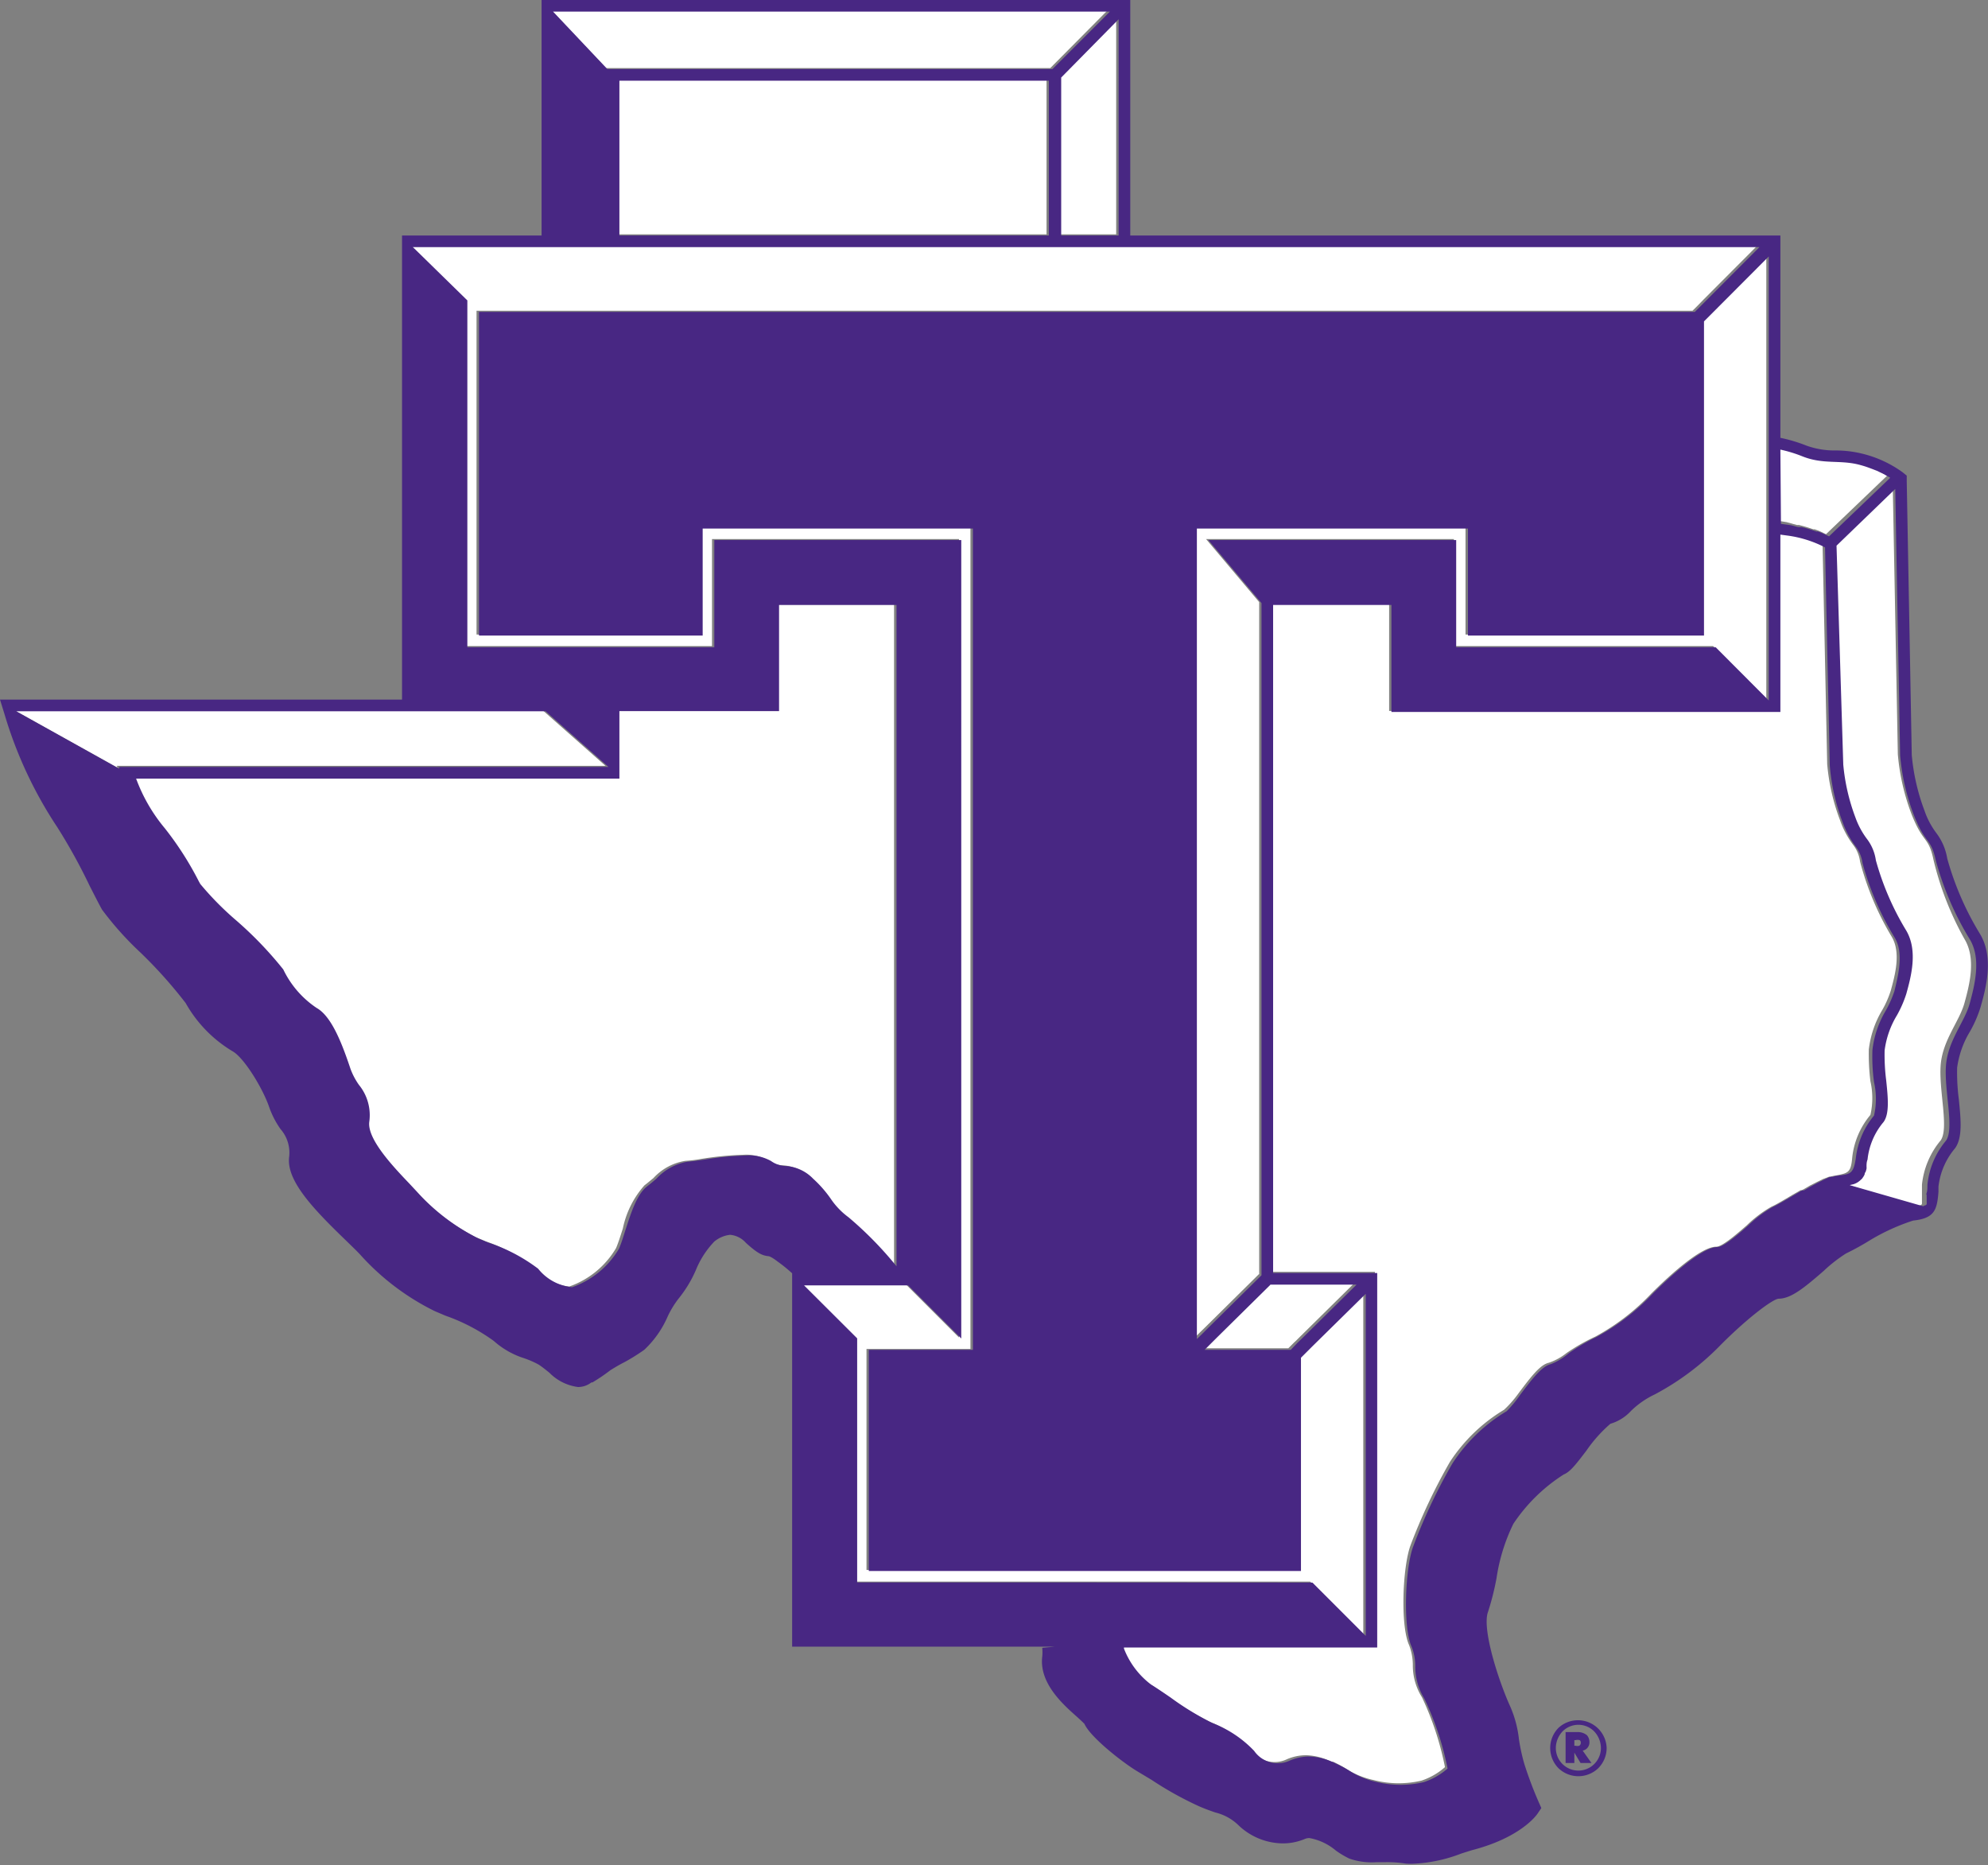 <svg xmlns="http://www.w3.org/2000/svg" viewBox="0 0 138.46 129.88"><rect x="0" y="0" width="138.46" height="129.88" fill="#808080" stroke="none"/><defs><style>.cls-1{fill:#fff;}.cls-2{fill:#482783;}</style></defs><g id="Layer_2" data-name="Layer 2"><g id="Layer_1-2" data-name="Layer 1"><polygon class="cls-1" points="84.18 93.48 84.17 93.48 83.76 93.89 89.73 93.89 90.14 93.48 90.24 93.39 90.55 93.08 94.3 89.38 88.32 89.38 88.32 89.38 84.58 93.08 84.18 93.48"/><polygon class="cls-1" points="73.69 16.32 74.28 16.32 77.74 16.32 77.74 1.26 73.69 5.33 73.69 16.32"/><polygon class="cls-1" points="73.15 4.74 77.13 0.73 38.41 0.73 42.19 4.74 73.15 4.74"/><path class="cls-1" d="M125.15,36.56l.14,0a9.7,9.7,0,0,1,1,.3l.11,0,.34.13.13.06.16.08.15.07,4.26-4.08h0l-.32-.18-.11-.06-.3-.15-.17-.07-.36-.15-.18-.07c-.19-.07-.4-.14-.62-.2-1.41-.39-2.58,0-4.08-.62a9.56,9.56,0,0,0-1.52-.46v5.1l.65.1Z"/><polygon class="cls-1" points="119.31 44.99 123.02 48.7 123.02 17.78 119.31 21.49 118.91 21.9 118.5 22.3 118.5 44.19 102.07 44.19 102.07 36.73 83.19 36.73 83.19 93.17 83.59 92.77 84 92.37 87.68 88.73 87.7 88.75 87.7 41.93 84 37.54 101.26 37.54 101.26 44.99 119.31 44.99"/><polygon class="cls-1" points="42.98 16.32 72.89 16.32 72.89 5.54 42.98 5.54 42.98 5.57 42.98 16.32"/><polygon class="cls-1" points="123.34 16.8 123.34 16.8 123.34 16.81 123.34 16.8"/><path class="cls-1" d="M134.66,59.86c-.35-1.66-.71-1.07-1.54-3.2a15.38,15.38,0,0,1-.94-4.13L131.83,34h0l-4.09,3.92h0l.33,15.31a13.43,13.43,0,0,0,.84,3.66,5.71,5.71,0,0,0,.79,1.5,3.33,3.33,0,0,1,.64,1.5,19,19,0,0,0,2.12,4.9c.86,1.4.37,3.21,0,4.4a7.12,7.12,0,0,1-.64,1.49A6.13,6.13,0,0,0,131,73.1a12.75,12.75,0,0,0,.11,2.09c.12,1.24.23,2.31-.19,2.89a4.89,4.89,0,0,0-1.12,2.62c0,.19,0,.34-.06.49s0,.1,0,.14a1.82,1.82,0,0,1-.07.25l-.06.14-.09.16a.5.5,0,0,1-.08.12l-.09.1a1.3,1.3,0,0,1-.53.32l0,0a1.83,1.83,0,0,1-.25.06h0L133.6,84a.47.47,0,0,0,.14-.08l.06,0,.06-.08a.21.21,0,0,1,0-.06s0-.08,0-.12l0-.11s0-.11,0-.18,0-.09,0-.14,0-.13,0-.19,0-.33,0-.54a5.71,5.71,0,0,1,1.3-3.08c.59-.82-.12-3.43,0-5.2s1.3-3.07,1.66-4.37.82-3.11,0-4.46A21.46,21.46,0,0,1,134.66,59.86Z"/><path class="cls-1" d="M129,80.64a5.54,5.54,0,0,1,1.27-3,5.27,5.27,0,0,0,0-2.34,15.56,15.56,0,0,1-.11-2.22,6.89,6.89,0,0,1,.95-2.77,7.08,7.08,0,0,0,.58-1.33c.29-1.06.73-2.66.05-3.77A20.05,20.05,0,0,1,129.55,60a2.43,2.43,0,0,0-.5-1.19,6.24,6.24,0,0,1-.89-1.68,14.45,14.45,0,0,1-.9-3.92L126.94,38a8,8,0,0,0-2.6-.82l-.52-.07V49.51H96.75V42.05H88.51V88.57h7.25v26.08H78.09s0,0,0,.06a5.82,5.82,0,0,0,1.9,2.51c.38.23.86.56,1.36.91a20.16,20.16,0,0,0,2.93,1.78,7.86,7.86,0,0,1,2.84,1.93,2,2,0,0,0,2.49.68,3.39,3.39,0,0,1,1.35-.29,4.15,4.15,0,0,1,1.77.46l.13,0a8.06,8.06,0,0,1,.81.43,5.8,5.8,0,0,0,2,.84A6.94,6.94,0,0,0,99,124a4.71,4.71,0,0,0,1.64-.94,21,21,0,0,0-1.6-4.86,4.16,4.16,0,0,1-.64-2.26,3.88,3.88,0,0,0-.26-1.38c-.61-1.33-.46-5.38.09-6.92a40.11,40.11,0,0,1,2.75-5.83,11.7,11.7,0,0,1,3.78-3.64,7.75,7.75,0,0,0,1-1.14c.89-1.19,1.52-2,2.11-2.13a4.09,4.09,0,0,0,1.24-.68,13.66,13.66,0,0,1,2-1.14,15.57,15.57,0,0,0,3.9-3c1-1,3.38-3.26,4.52-3.26.42,0,1.45-.9,2.14-1.5a8.51,8.51,0,0,1,1.71-1.29c.32-.14.87-.47,1.44-.81l.59-.34,0,0,.09,0,.2-.11.24-.14.12-.07.45-.23,0,0,.47-.23h0l.42-.16.09,0a1.9,1.9,0,0,1,.37-.08C128.71,81.69,128.91,81.67,129,80.64Z"/><polygon class="cls-1" points="42.17 53.33 37.78 49.45 0.97 49.45 8.18 53.46 8.14 53.33 42.17 53.33"/><path class="cls-1" d="M57.7,83.4a5.14,5.14,0,0,0,1.23,1.29,24.74,24.74,0,0,1,3.34,3.41v-46H54.1v7.39H43v4.7H9.27a11.43,11.43,0,0,0,2,3.46,23.75,23.75,0,0,1,2.37,3.71l.09.17A22.22,22.22,0,0,0,16.24,64a26,26,0,0,1,3.32,3.45,6.82,6.82,0,0,0,2.32,2.69c1,.56,1.73,2.37,2.36,4.24a4.91,4.91,0,0,0,.59,1.11A3.42,3.42,0,0,1,25.56,78c-.16,1.2,1.67,3.14,2.77,4.29l.56.6a14.54,14.54,0,0,0,4.24,3.26l.69.29a12.07,12.07,0,0,1,3.45,1.86,3.48,3.48,0,0,0,2.38,1.29,6.13,6.13,0,0,0,3.26-2.68c.16-.38.31-.86.47-1.36a6.5,6.5,0,0,1,1.5-3c.21-.16.42-.34.63-.51a3.84,3.84,0,0,1,2.22-1.2,9.61,9.61,0,0,0,1.14-.14,21.82,21.82,0,0,1,2.86-.28,3.11,3.11,0,0,1,1.77.39,1.91,1.91,0,0,0,1,.34,2.9,2.9,0,0,1,1.94.88A8.66,8.66,0,0,1,57.7,83.4Z"/><polygon class="cls-1" points="94.95 113.84 94.95 90.02 91.25 93.68 90.85 94.08 90.44 94.47 90.44 109.33 74.28 109.33 60.35 109.33 60.35 93.94 67.59 93.94 67.59 36.73 48.78 36.73 48.78 44.19 33.19 44.19 33.19 21.64 74.28 21.64 117.88 21.64 118.28 21.24 118.68 20.83 122.37 17.13 74.28 17.13 28.68 17.13 28.59 17.13 28.68 17.22 32.38 20.84 32.38 44.99 49.59 44.99 49.59 37.54 66.79 37.54 66.79 93.14 63.08 89.43 55.83 89.43 59.54 93.14 59.54 110.14 74.28 110.14 91.25 110.14 94.95 113.84"/><path class="cls-2" d="M137.88,65a20.59,20.59,0,0,1-2.26-5.22,4,4,0,0,0-.76-1.77,5.61,5.61,0,0,1-.82-1.55,14.65,14.65,0,0,1-.89-3.88l-.35-19.08v-.38l-.3-.24a8,8,0,0,0-2.69-1.26,7.78,7.78,0,0,0-2-.25,5.76,5.76,0,0,1-2-.34,10.68,10.68,0,0,0-1.81-.54V16.4H78.72V0h-41V16.4H28V48.72H0l.31,1A29.2,29.2,0,0,0,4,57.62,39.41,39.41,0,0,1,6.25,61.7c.36.7.66,1.3.86,1.65a22.14,22.14,0,0,0,2.69,3,32.1,32.1,0,0,1,3.13,3.5,9.11,9.11,0,0,0,3.27,3.36c.79.44,2.11,2.58,2.56,3.92a6.18,6.18,0,0,0,.78,1.5,2.49,2.49,0,0,1,.6,1.92c-.22,1.65,1.66,3.62,3.95,5.83.44.43.82.79,1.06,1.06a17.14,17.14,0,0,0,5.12,3.86l.75.32a13.11,13.11,0,0,1,3.37,1.76,5.81,5.81,0,0,0,2.13,1.21,6.42,6.42,0,0,1,1,.44c.23.15.49.36.74.56a3.4,3.4,0,0,0,2,1,1.52,1.52,0,0,0,.93-.32l.07,0a12.38,12.38,0,0,0,1.25-.85c.34-.21.66-.4,1-.57A14.49,14.49,0,0,0,44.87,94a7,7,0,0,0,1.64-2.34,6.63,6.63,0,0,1,.73-1.2,8.64,8.64,0,0,0,1.22-2,6.25,6.25,0,0,1,1.29-2,2.08,2.08,0,0,1,1.1-.47,1.66,1.66,0,0,1,1.1.56c.82.74,1.13.88,1.58.93,0,0,.15,0,.64.38a10.56,10.56,0,0,1,1,.81v26h18.3l-.88.08a3.1,3.1,0,0,1,0,.61c-.22,1.84,1.41,3.3,2.39,4.17.2.18.46.42.55.52.41.92,2.63,2.67,3.68,3.3l1,.6a23.82,23.82,0,0,0,3.31,1.84c.44.19.81.32,1.13.43a3.49,3.49,0,0,1,1.57.85,4.52,4.52,0,0,0,3.12,1.3,3.92,3.92,0,0,0,1.52-.3.8.8,0,0,1,.34-.07,3.92,3.92,0,0,1,1.84.87,6.23,6.23,0,0,0,.94.56,4.79,4.79,0,0,0,1.89.25h.57a8.18,8.18,0,0,1,1.48.1,4.65,4.65,0,0,0,.66,0,10.54,10.54,0,0,0,3.19-.7c.32-.1.61-.2.84-.26,3.28-.87,4.38-2.37,4.49-2.54l.25-.37-.18-.41a27,27,0,0,1-1-2.65,13.22,13.22,0,0,1-.38-1.74,7.77,7.77,0,0,0-.6-2.26c-.79-1.73-2-5.41-1.55-6.61a18.52,18.52,0,0,0,.59-2.34,12.88,12.88,0,0,1,1.17-3.78,11.87,11.87,0,0,1,3.51-3.44c.44-.18.82-.66,1.58-1.66a9.85,9.85,0,0,1,1.67-1.87,3.17,3.17,0,0,0,1.44-.9,6.1,6.1,0,0,1,1.66-1.15,18.42,18.42,0,0,0,4.61-3.47c1.92-1.92,3.59-3.15,4-3.19.86,0,1.77-.74,3.15-1.94a10.32,10.32,0,0,1,1.55-1.21,18.55,18.55,0,0,0,1.7-.94A14.48,14.48,0,0,1,133.24,85c1.48-.16,1.67-.71,1.77-2l0-.36a5,5,0,0,1,1.15-2.67c.54-.74.41-2,.27-3.4a14.66,14.66,0,0,1-.12-2.22,6.56,6.56,0,0,1,.89-2.51,8.5,8.5,0,0,0,.74-1.7C138.32,68.8,138.9,66.65,137.88,65ZM124,31.31a9.47,9.47,0,0,1,1.51.46c1.51.61,2.67.22,4.08.62a6.48,6.48,0,0,1,.62.2l.19.07.36.14.16.08.31.15.1.06.32.18h0l-4.26,4.08-.15-.07-.16-.08-.13-.06-.33-.13-.12,0a9.06,9.06,0,0,0-1-.3l-.14,0c-.21,0-.43-.1-.67-.14l-.65-.09Zm-.48-14.43h0ZM84.16,37.61,87.86,42V88.81l-3.69,3.64-.4.4-.41.4V36.81h18.88v7.45h16.44V22.38l.4-.4.41-.41,3.7-3.71V48.78l-3.7-3.71H101.42V37.61Zm4.32,51.85h6l-3.75,3.7-.32.31-.09.09L89.9,94h-6l.41-.41h0l.4-.4,3.75-3.7ZM77.3.81l-4,4h-31l-3.78-4Zm.61.53V16.4h-4v-11ZM73.05,5.62V16.4H43.14V5.62ZM1.13,49.53H38l4.38,3.88H8.3l0,.12ZM54.7,81.2a1.87,1.87,0,0,1-1-.35,3.12,3.12,0,0,0-1.77-.38,19.94,19.94,0,0,0-2.85.28c-.51.07-.94.14-1.15.14a3.84,3.84,0,0,0-2.22,1.2c-.2.17-.41.35-.62.51-.71.53-1.12,1.8-1.51,3-.16.5-.31,1-.47,1.36a6.17,6.17,0,0,1-3.26,2.68,3.46,3.46,0,0,1-2.37-1.29A11.9,11.9,0,0,0,34,86.53l-.69-.29A14.4,14.4,0,0,1,29.05,83l-.55-.59c-1.1-1.15-2.94-3.09-2.78-4.29A3.33,3.33,0,0,0,25,75.55a4.78,4.78,0,0,1-.59-1.12c-.62-1.86-1.34-3.67-2.36-4.24a6.71,6.71,0,0,1-2.32-2.68,26,26,0,0,0-3.32-3.45,21,21,0,0,1-2.46-2.5l-.1-.18a22.28,22.28,0,0,0-2.37-3.7,11.64,11.64,0,0,1-2-3.46H43.14v-4.7H54.26V42.13h8.18V88.18a25.33,25.33,0,0,0-3.34-3.41,5.21,5.21,0,0,1-1.24-1.29,8.25,8.25,0,0,0-1.23-1.4A2.88,2.88,0,0,0,54.7,81.2Zm19.74,29H59.7v-17L56,89.51h7.25l3.7,3.7V37.61H49.75v7.46H32.55V20.92l-3.7-3.62-.1-.09h93.79l-3.69,3.7-.41.41-.4.4H33.36V44.26H48.94V36.81H67.76V94H60.51V109.4h30.1V94.55l.4-.4.4-.4,3.71-3.65v23.82l-3.71-3.71ZM128,81.87a1.82,1.82,0,0,0-.36.08l-.09,0c-.14,0-.27.1-.43.16h0l-.47.23,0,0-.45.24-.13.07-.24.14-.19.11-.09,0-.05,0-.58.34c-.58.34-1.12.66-1.45.81a8.51,8.51,0,0,0-1.71,1.29c-.68.6-1.72,1.5-2.14,1.5-1.13,0-3.54,2.28-4.52,3.26a15.57,15.57,0,0,1-3.9,3,13,13,0,0,0-1.94,1.14A4.33,4.33,0,0,1,108,95c-.6.15-1.23.94-2.12,2.13a8.48,8.48,0,0,1-.94,1.14,11.6,11.6,0,0,0-3.78,3.64,38.63,38.63,0,0,0-2.75,5.83c-.55,1.54-.7,5.59-.1,6.92a3.64,3.64,0,0,1,.26,1.38,4.25,4.25,0,0,0,.64,2.26,20.6,20.6,0,0,1,1.61,4.86,4.88,4.88,0,0,1-1.64.94,7.07,7.07,0,0,1-3.28,0,5.91,5.91,0,0,1-2-.84,8.16,8.16,0,0,0-.82-.43l-.12-.06a4.39,4.39,0,0,0-1.77-.45,3.48,3.48,0,0,0-1.35.28,2,2,0,0,1-2.49-.67A7.87,7.87,0,0,0,84.46,120a19.59,19.59,0,0,1-2.92-1.78c-.51-.35-1-.68-1.37-.91a5.71,5.71,0,0,1-1.89-2.51l0-.07H95.92V88.65H88.67V42.13h8.24v7.45H124V37.23l.52.07a8,8,0,0,1,2.59.82l.33,15.19a14.17,14.17,0,0,0,.89,3.93,6.55,6.55,0,0,0,.89,1.68,2.43,2.43,0,0,1,.5,1.18,20,20,0,0,0,2.22,5.16c.69,1.1.25,2.71,0,3.77a7.89,7.89,0,0,1-.59,1.33,6.88,6.88,0,0,0-.94,2.77,13.09,13.09,0,0,0,.11,2.22,5.23,5.23,0,0,1,0,2.34,5.62,5.62,0,0,0-1.27,3C129.08,81.75,128.87,81.77,128,81.87Zm9.19-12c-.35,1.3-1.54,2.6-1.66,4.37s.6,4.37,0,5.2a5.63,5.63,0,0,0-1.29,3.08c0,.21,0,.38-.05.54s0,.13,0,.18a.89.89,0,0,0,0,.15q0,.1,0,.18l0,.11a.56.56,0,0,1,0,.12l0,.06-.06.07s0,0-.05,0a.61.61,0,0,1-.14.07l-5.12-1.47h0l.26-.06,0,0a1.24,1.24,0,0,0,.53-.32.47.47,0,0,0,.1-.1l.08-.12a.8.8,0,0,0,.08-.16s0-.09.06-.15a1.37,1.37,0,0,0,.07-.24.74.74,0,0,0,0-.14c0-.15,0-.31.07-.49a4.82,4.82,0,0,1,1.12-2.62c.41-.58.31-1.65.18-2.89a14,14,0,0,1-.11-2.09,6.24,6.24,0,0,1,.86-2.45,8,8,0,0,0,.65-1.49c.33-1.19.82-3,0-4.4a19.3,19.3,0,0,1-2.12-4.9,3.18,3.18,0,0,0-.63-1.5,5.63,5.63,0,0,1-.8-1.5,14,14,0,0,1-.84-3.66L127.91,38h0L132,34.05h0l.34,18.56a15.18,15.18,0,0,0,.95,4.13c.83,2.13,1.18,1.54,1.54,3.2a21.1,21.1,0,0,0,2.36,5.47C138,66.75,137.54,68.57,137.19,69.87Z"/><path class="cls-2" d="M111.31,123.14a2,2,0,0,1-2.76,0,2,2,0,0,1,0-2.82,2,2,0,0,1,3.35,1.41A2,2,0,0,1,111.31,123.14Zm-2.46-2.59a1.7,1.7,0,0,0-.49,1.18,1.57,1.57,0,1,0,3.14,0,1.7,1.7,0,0,0-.49-1.18,1.55,1.55,0,0,0-2.16,0Zm1,.07a1,1,0,0,1,.68.22.71.71,0,0,1,.17.47.58.58,0,0,1-.47.6l.61.86h-.76l-.43-.72v.72h-.61v-2.15Zm-.2.95h.09a.43.43,0,0,0,.25,0,.23.23,0,0,0,.11-.21.21.21,0,0,0-.08-.18.59.59,0,0,0-.29,0h-.08Z"/></g></g></svg>